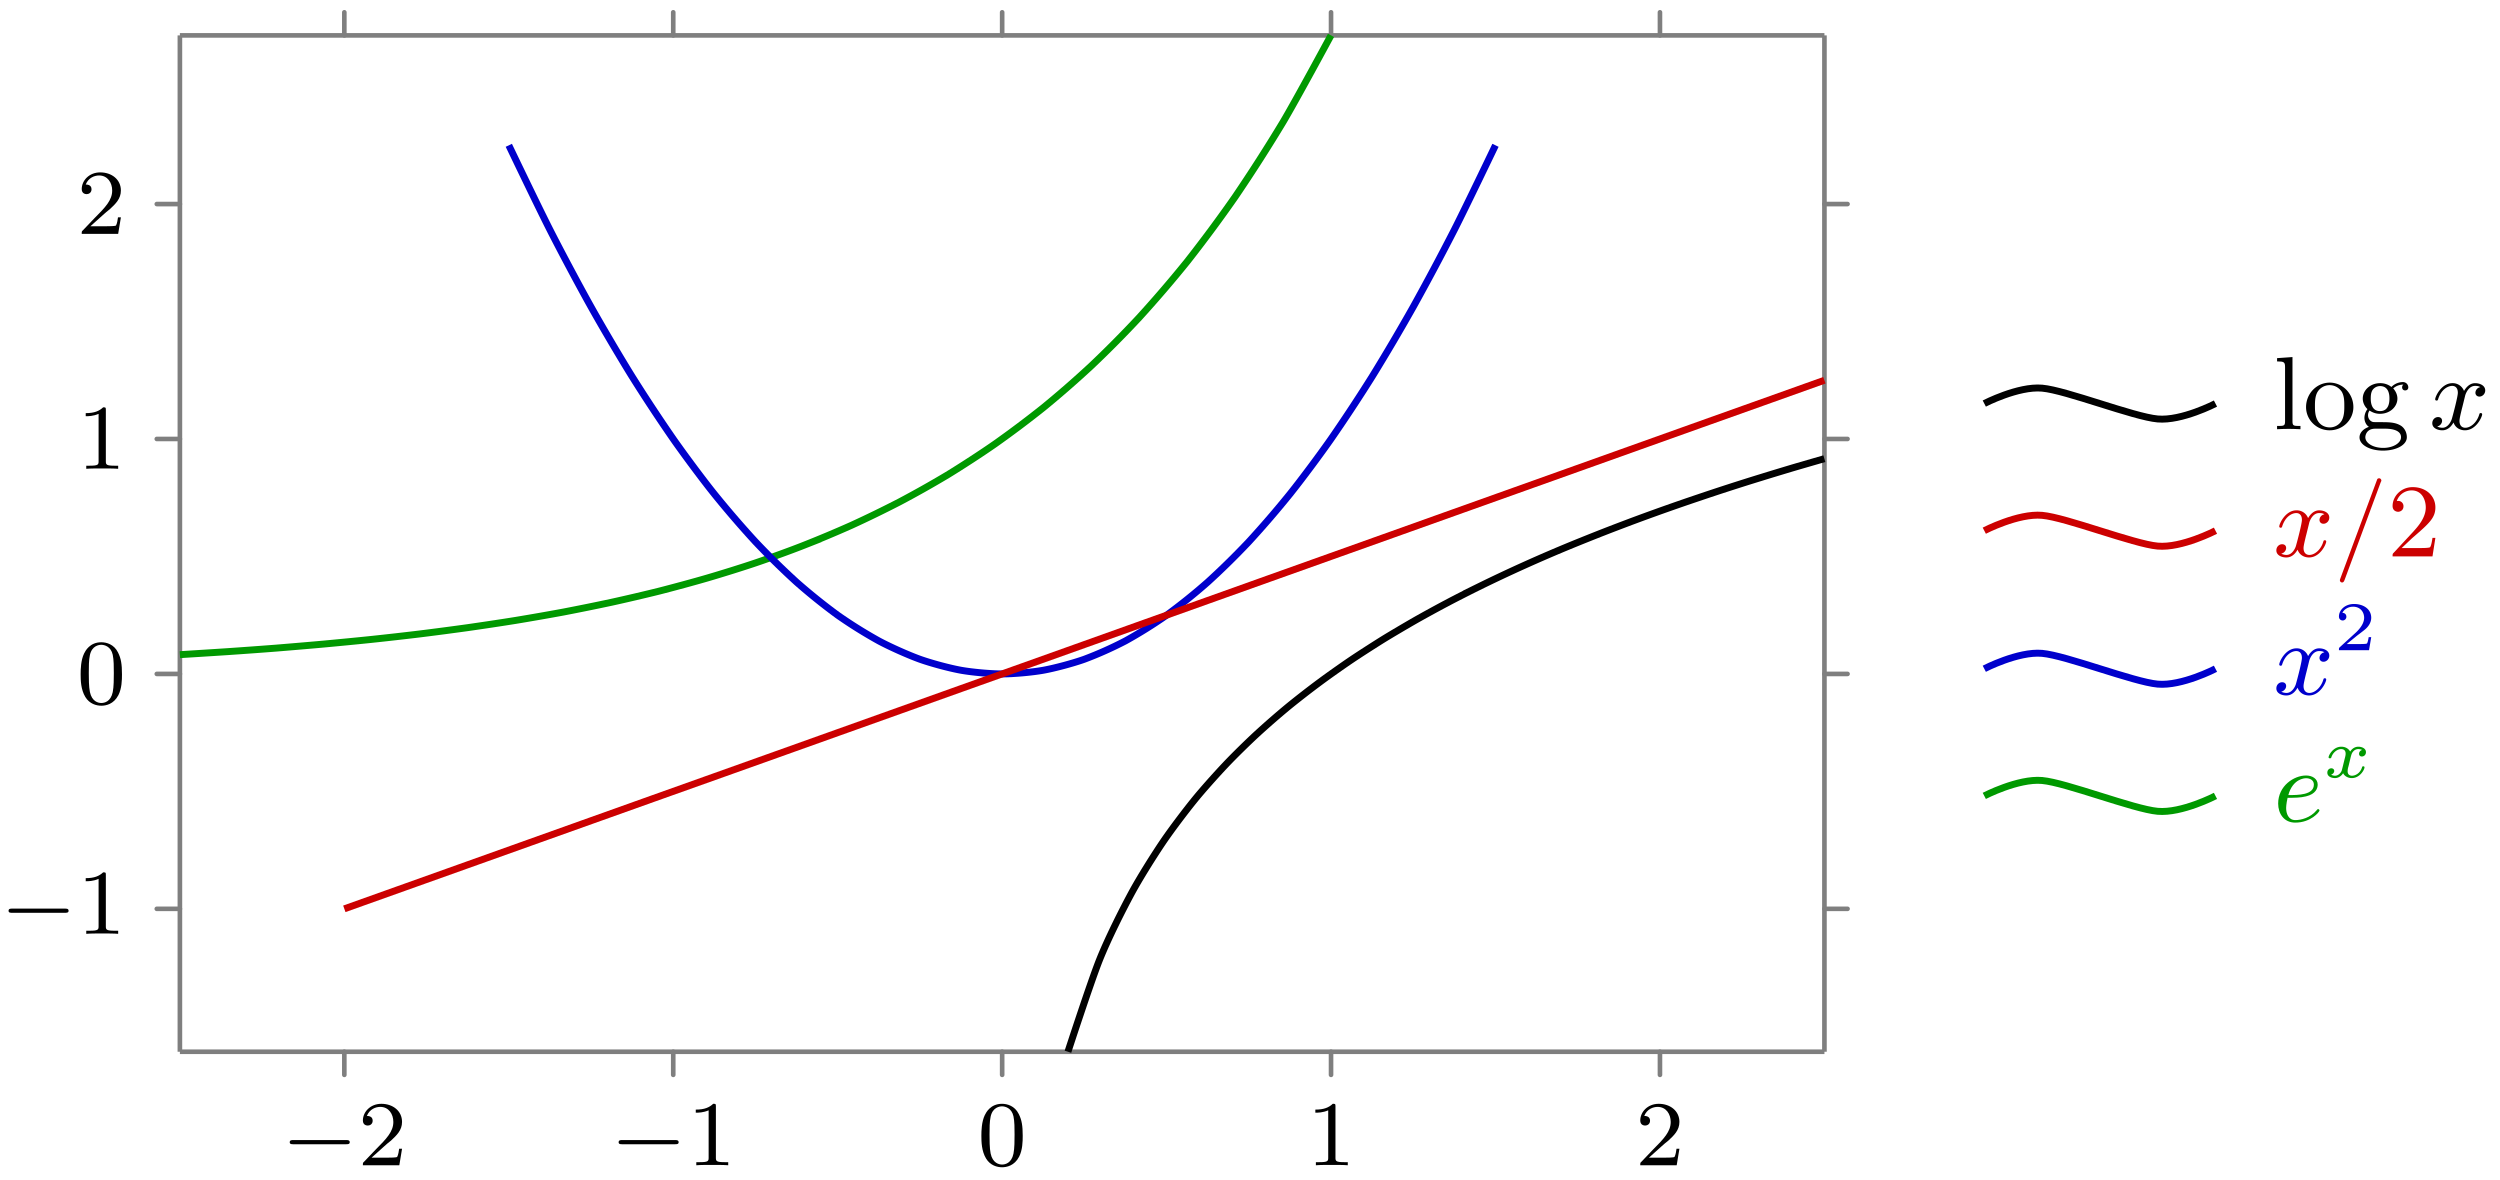 <svg xmlns="http://www.w3.org/2000/svg" xmlns:xlink="http://www.w3.org/1999/xlink" width="215.462" height="101.721"><defs><path id="a" d="M5.563-1.812c.14 0 .312 0 .312-.172 0-.188-.172-.188-.312-.188H1c-.125 0-.297 0-.297.188 0 .172.172.172.297.172Zm0 0"/><path id="b" d="M2.25-1.625c.125-.125.453-.39.594-.5.484-.453.953-.89.953-1.61 0-.953-.797-1.562-1.781-1.562-.97 0-1.594.719-1.594 1.438 0 .39.312.437.422.437.172 0 .422-.11.422-.422 0-.406-.407-.406-.5-.406.234-.594.765-.781 1.156-.781.734 0 1.125.625 1.125 1.297 0 .828-.578 1.437-1.531 2.39l-1 1.047C.422-.219.422-.203.422 0h3.14l.235-1.422h-.25c-.016.156-.078.547-.172.703-.047.063-.656.063-.781.063H1.172Zm0 0"/><path id="c" d="M2.5-5.078c0-.219-.016-.219-.234-.219-.328.313-.75.5-1.5.5v.266c.218 0 .64 0 1.109-.203v4.078c0 .297-.031.39-.781.39H.812V0c.329-.031 1.016-.031 1.376-.031s1.046 0 1.374.031v-.266h-.28c-.75 0-.782-.093-.782-.39Zm0 0"/><path id="d" d="M3.89-2.547c0-.844-.078-1.36-.343-1.875-.344-.703-1-.875-1.438-.875-1 0-1.375.75-1.484.969C.344-3.75.328-2.953.328-2.547c0 .531.016 1.328.406 1.969.36.594.954.75 1.375.75.391 0 1.063-.125 1.47-.906.296-.578.312-1.297.312-1.813M2.11-.062c-.266 0-.813-.125-.985-.954-.094-.453-.094-1.203-.094-1.625 0-.546 0-1.109.094-1.546.172-.813.781-.891.984-.891.266 0 .829.14.985.86.094.437.094 1.046.094 1.577 0 .47 0 1.188-.094 1.641-.172.828-.719.938-.985.938m0 0"/><path id="e" d="m1.656-6.219-1.328.094v.281c.61 0 .688.063.688.5v4.657c0 .406-.094.406-.688.406V0c.422-.016.594-.031 1-.031.422 0 .578.015 1.016.031v-.281c-.594 0-.688 0-.688-.406Zm0 0"/><path id="f" d="M4.344-1.906c0-1.172-.938-2.11-2.032-2.11-1.14 0-2.046.954-2.046 2.11 0 1.11.922 2 2.03 2 1.142 0 2.048-.906 2.048-2M2.312-.156c-.453 0-.828-.219-1.03-.563-.235-.39-.25-.86-.25-1.265 0-.344 0-.844.218-1.22a1.22 1.22 0 0 1 1.047-.593c.515 0 .875.297 1.062.594.204.375.204.828.204 1.219 0 .328 0 .843-.22 1.234a1.18 1.18 0 0 1-1.03.594m0 0"/><path id="g" d="M1.125-1.61c.219.141.5.282.906.282.86 0 1.5-.61 1.5-1.313 0-.437-.25-.75-.36-.875.36-.328.782-.328.876-.328-.031.031-.11.078-.11.235 0 .109.063.265.266.265.125 0 .266-.078.266-.265a.457.457 0 0 0-.485-.453c-.25 0-.656.093-.968.421a1.54 1.54 0 0 0-.97-.328c-.858 0-1.5.61-1.5 1.328 0 .454.266.782.407.907a1.26 1.26 0 0 0-.265.75c0 .297.14.625.39.78C.625-.046.266.282.266.704c0 .64.875 1.14 2.03 1.14 1.11 0 2.048-.468 2.048-1.155 0-.375-.172-.766-.5-.985-.5-.312-1.031-.312-1.875-.312-.188 0-.469 0-.547-.016C1.172-.687 1-.922 1-1.203c0-.156.047-.281.125-.406m.906.048c-.797 0-.797-.891-.797-1.079 0-.25.016-.546.172-.765a.8.8 0 0 1 .625-.313c.813 0 .813.86.813 1.078 0 .204 0 1.079-.813 1.079m.422 1.515c.281 0 1.39.016 1.39.735 0 .515-.702.921-1.53.921-.891 0-1.547-.421-1.547-.921 0-.141.093-.735.859-.735Zm0 0"/><path id="j" d="M4.14-1.594h-.25c-.015.125-.093.657-.203.797-.062.078-.671.078-.859.078H1.234l.891-.843c1.469-1.266 2.016-1.75 2.016-2.657 0-1.031-.844-1.75-1.953-1.75-1.032 0-1.735.813-1.735 1.625 0 .453.39.5.469.5.203 0 .469-.14.469-.469a.45.45 0 0 0-.47-.468c-.046 0-.062 0-.109.015.22-.64.797-.921 1.282-.921.906 0 1.219.843 1.219 1.468 0 .907-.688 1.657-1.11 2.125L.563-.328c-.11.11-.11.125-.11.328h3.438Zm0 0"/><path id="h" d="M4.406-3.625a.504.504 0 0 0-.422.484c0 .172.125.329.344.329.25 0 .5-.22.5-.532 0-.422-.453-.625-.875-.625-.531 0-.844.485-.953.672a1.04 1.04 0 0 0-1-.672c-.953 0-1.484 1.156-1.484 1.39 0 .079.062.11.125.11.078 0 .109-.047.125-.11.28-.89.875-1.155 1.218-1.155.266 0 .485.172.485.593 0 .313-.375 1.75-.5 2.188-.063.265-.344.828-.828.828-.188 0-.375-.062-.453-.11.234-.046.421-.265.421-.484 0-.234-.171-.328-.343-.328-.266 0-.5.219-.5.531 0 .438.484.61.859.61.531 0 .828-.422.969-.672.219.594.75.672.984.672.969 0 1.485-1.156 1.485-1.375 0-.047-.032-.11-.11-.11-.11 0-.11.032-.156.172-.203.64-.719 1.094-1.188 1.094-.25 0-.5-.156-.5-.594 0-.203.125-.687.204-1.031.046-.156.28-1.125.296-1.187.11-.329.375-.797.844-.797.156 0 .328.015.453.109m0 0"/><path id="i" d="M4.031-6.375c.063-.125.063-.14.063-.156 0-.11-.094-.203-.188-.203-.125 0-.172.078-.172.093L.563 1.891c-.047.125-.047.14-.047.156 0 .11.078.203.187.203.094 0 .156-.047.219-.219Zm0 0"/><path id="l" d="M1.234-2.047c.547 0 1.125 0 1.594-.125.844-.203 1-.703 1-1.015 0-.5-.469-.782-1-.782-1.047 0-2.406.89-2.406 2.422 0 .86.5 1.64 1.469 1.64 1.343 0 2.093-.921 2.093-1.046 0-.047-.062-.125-.125-.125-.03 0-.046.016-.125.11-.546.656-1.359.843-1.828.843-.625 0-.797-.594-.797-1.047 0-.016 0-.328.125-.875m.063-.234c.39-1.406 1.39-1.453 1.531-1.453.297 0 .672.14.672.547 0 .906-1.36.906-2.203.906m0 0"/><path id="k" d="M3.219-1.125H3c-.016.094-.078.484-.156.547-.047.047-.531.047-.625.047h-1.11l.766-.625c.203-.172.734-.547.922-.735.172-.171.422-.484.422-.906 0-.75-.672-1.187-1.485-1.187-.765 0-1.296.515-1.296 1.078 0 .297.25.344.312.344a.32.32 0 0 0 .328-.329c0-.125-.078-.328-.344-.328.141-.297.5-.531.922-.531.625 0 .953.469.953.953 0 .422-.28.86-.687 1.25L.5-.25C.438-.187.438-.187.438 0H3.03Zm0 0"/><path id="m" d="M3.375-2.36a.34.34 0 0 0-.266.329c0 .187.157.234.235.234.187 0 .36-.14.36-.375 0-.328-.36-.469-.657-.469-.406 0-.64.313-.703.422-.078-.156-.313-.422-.766-.422-.687 0-1.094.72-1.094.922 0 .032.032.078.11.078.094 0 .11-.03.125-.078.156-.484.562-.718.844-.718.296 0 .39.187.39.39 0 .063 0 .125-.047.313-.14.547-.265 1.093-.297 1.172-.093.218-.312.421-.562.421-.031 0-.203 0-.344-.093C.938-.312.97-.5.97-.547c0-.156-.125-.234-.25-.234-.156 0-.344.125-.344.375 0 .344.375.469.656.469.344 0 .594-.235.703-.422.125.25.407.422.75.422.704 0 1.094-.735 1.094-.922 0-.016 0-.094-.11-.094-.077 0-.093.047-.109.11-.171.515-.593.702-.859.702-.219 0-.375-.125-.375-.375 0-.125.016-.25.078-.453l.188-.781c.062-.234.093-.344.218-.484a.57.57 0 0 1 .422-.203c.031 0 .203 0 .344.078m0 0"/></defs><path fill="none" stroke="#7F7F7F" stroke-linecap="round" stroke-miterlimit="10" stroke-width=".399" d="M29.676 92.637v-1.992M58.023 92.637v-1.992M86.371 92.637v-1.992M114.715 92.637v-1.992M143.063 92.637v-1.992M29.676 3.05V1.06M58.023 3.05V1.06M86.371 3.05V1.06M114.715 3.05V1.06M143.063 3.05V1.06M13.512 78.328h1.992M13.512 58.082h1.992M13.512 37.832h1.992M13.512 17.586h1.992M157.238 78.328h1.992M157.238 58.082h1.992M157.238 37.832h1.992M157.238 17.586h1.992"/><path fill="none" stroke="#7F7F7F" stroke-miterlimit="10" stroke-width=".399" d="M15.504 90.645h141.734M15.504 3.05h141.734M15.504 90.645V3.05M157.238 90.645V3.05"/><path fill="none" stroke="#090" stroke-miterlimit="10" stroke-width=".598" d="M15.504 56.422s2.988-.184 4.133-.262c1.148-.078 2.988-.21 4.133-.3 1.148-.094 2.988-.247 4.136-.352 1.145-.106 2.985-.281 4.133-.403 1.148-.12 2.984-.328 4.133-.468 1.148-.14 2.988-.383 4.133-.543 1.148-.164 2.988-.438 4.136-.625 1.145-.188 2.985-.508 4.133-.723a199 199 0 0 0 4.133-.84c1.148-.25 2.988-.68 4.133-.968 1.148-.293 2.988-.79 4.133-1.126 1.148-.335 2.988-.906 4.136-1.296 1.145-.387 2.985-1.051 4.133-1.504a103 103 0 0 0 4.133-1.735 98 98 0 0 0 4.133-2.011 90 90 0 0 0 4.133-2.325c1.148-.699 2.988-1.89 4.136-2.695a91 91 0 0 0 4.133-3.105 88 88 0 0 0 4.133-3.602 95 95 0 0 0 4.133-4.168 106 106 0 0 0 4.136-4.82 122 122 0 0 0 4.133-5.578 142 142 0 0 0 4.133-6.453c1.149-1.934 4.133-7.47 4.133-7.47"/><path fill="none" stroke="#00C" stroke-miterlimit="10" stroke-width=".598" d="M43.852 12.523s2.558 5.344 3.543 7.278c.98 1.93 2.558 4.887 3.542 6.644.981 1.754 2.56 4.43 3.543 6.012a143 143 0 0 0 3.543 5.375c.985 1.406 2.559 3.52 3.543 4.746a86 86 0 0 0 3.543 4.113 66 66 0 0 0 3.543 3.48 51 51 0 0 0 3.543 2.849 40 40 0 0 0 3.543 2.214c.985.528 2.563 1.23 3.543 1.582.985.352 2.563.774 3.543.95.985.175 2.563.316 3.547.316.98 0 2.559-.14 3.543-.316.98-.176 2.559-.598 3.543-.95A32 32 0 0 0 97 55.234a40 40 0 0 0 3.543-2.214 50 50 0 0 0 3.543-2.848 66 66 0 0 0 3.543-3.48 86 86 0 0 0 3.543-4.114c.984-1.226 2.558-3.34 3.543-4.746a143 143 0 0 0 3.543-5.375 179 179 0 0 0 3.543-6.012 224 224 0 0 0 3.543-6.644c.984-1.934 3.543-7.278 3.543-7.278"/><path fill="none" stroke="#C00" stroke-miterlimit="10" stroke-width=".598" d="m29.676 78.328 5.316-1.898c1.473-.528 3.84-1.371 5.317-1.899 1.472-.527 3.84-1.37 5.312-1.898 1.477-.524 3.84-1.371 5.316-1.899 1.473-.523 3.84-1.37 5.313-1.898 1.477-.523 3.84-1.371 5.316-1.895 1.477-.527 3.84-1.375 5.317-1.898 1.472-.527 3.84-1.375 5.312-1.898l5.317-1.899 5.312-1.898 5.317-1.899 5.316-1.898c1.473-.528 3.84-1.371 5.313-1.899l5.316-1.898c1.473-.527 3.84-1.371 5.312-1.899 1.477-.527 3.844-1.37 5.317-1.898l5.316-1.898c1.473-.528 3.84-1.371 5.313-1.899l5.316-1.898c1.473-.528 3.84-1.371 5.317-1.899 1.472-.527 3.84-1.37 5.312-1.898 1.477-.524 3.84-1.371 5.316-1.899 1.473-.523 3.84-1.37 5.313-1.894l5.316-1.899"/><path fill="none" stroke="#000" stroke-miterlimit="10" stroke-width=".598" d="M92.04 90.645s1.96-6.016 2.714-7.903c.754-1.883 1.965-4.277 2.719-5.68s1.96-3.308 2.715-4.43c.753-1.116 1.96-2.702 2.714-3.636.754-.933 1.965-2.281 2.72-3.078.753-.8 1.96-1.977 2.714-2.672a73 73 0 0 1 2.715-2.363 80 80 0 0 1 2.719-2.11c.753-.558 1.96-1.41 2.714-1.918.754-.507 1.961-1.28 2.715-1.75.754-.464 1.965-1.175 2.719-1.609.754-.43 1.96-1.09 2.715-1.488.754-.403 1.965-1.016 2.719-1.39a132 132 0 0 1 8.148-3.673c.754-.308 1.96-.793 2.715-1.086.754-.297 1.96-.754 2.715-1.035a190 190 0 0 1 5.433-1.922 200 200 0 0 1 5.434-1.757c.754-.235 1.96-.598 2.715-.825.754-.222 2.718-.789 2.718-.789"/><use xlink:href="#a" x="24.267" y="100.428"/><use xlink:href="#b" x="30.853" y="100.428"/><use xlink:href="#a" x="52.613" y="100.428"/><use xlink:href="#c" x="59.199" y="100.428"/><use xlink:href="#d" x="84.252" y="100.428"/><use xlink:href="#c" x="112.597" y="100.428"/><use xlink:href="#b" x="140.943" y="100.428"/><use xlink:href="#a" x=".035" y="80.481"/><use xlink:href="#c" x="6.622" y="80.481"/><use xlink:href="#d" x="6.622" y="60.65"/><use xlink:href="#c" x="6.622" y="40.403"/><use xlink:href="#b" x="6.622" y="20.154"/><use xlink:href="#e" x="195.921" y="36.992"/><use xlink:href="#f" x="198.481" y="36.992"/><use xlink:href="#g" x="203.089" y="36.992"/><use xlink:href="#h" x="209.36" y="36.992"/><path fill="none" stroke="#000" stroke-miterlimit="10" stroke-width=".598" d="M171.016 34.781s2.91-1.511 4.984-1.328c2.074.184 7.887 2.473 9.96 2.656 2.075.184 4.981-1.328 4.981-1.328"/><g fill="#C00"><use xlink:href="#h" x="195.921" y="47.952"/><use xlink:href="#i" x="201.145" y="47.952"/></g><use xlink:href="#j" x="205.752" y="47.952" fill="#C00"/><path fill="none" stroke="#C00" stroke-miterlimit="10" stroke-width=".598" d="M171.016 45.738s2.91-1.511 4.984-1.324c2.074.184 7.887 2.469 9.96 2.652 2.075.184 4.981-1.328 4.981-1.328"/><use xlink:href="#h" x="195.921" y="59.846" fill="#00C"/><use xlink:href="#k" x="201.144" y="56.038" fill="#00C"/><path fill="none" stroke="#00C" stroke-miterlimit="10" stroke-width=".598" d="M171.016 57.637s2.91-1.512 4.984-1.328 7.887 2.468 9.96 2.652c2.075.187 4.981-1.324 4.981-1.324"/><use xlink:href="#l" x="195.921" y="70.805" fill="#090"/><use xlink:href="#m" x="200.205" y="66.996" fill="#090"/><path fill="none" stroke="#090" stroke-miterlimit="10" stroke-width=".598" d="M171.016 68.594s2.91-1.512 4.984-1.328c2.074.187 7.887 2.472 9.96 2.656 2.075.183 4.981-1.328 4.981-1.328"/></svg>